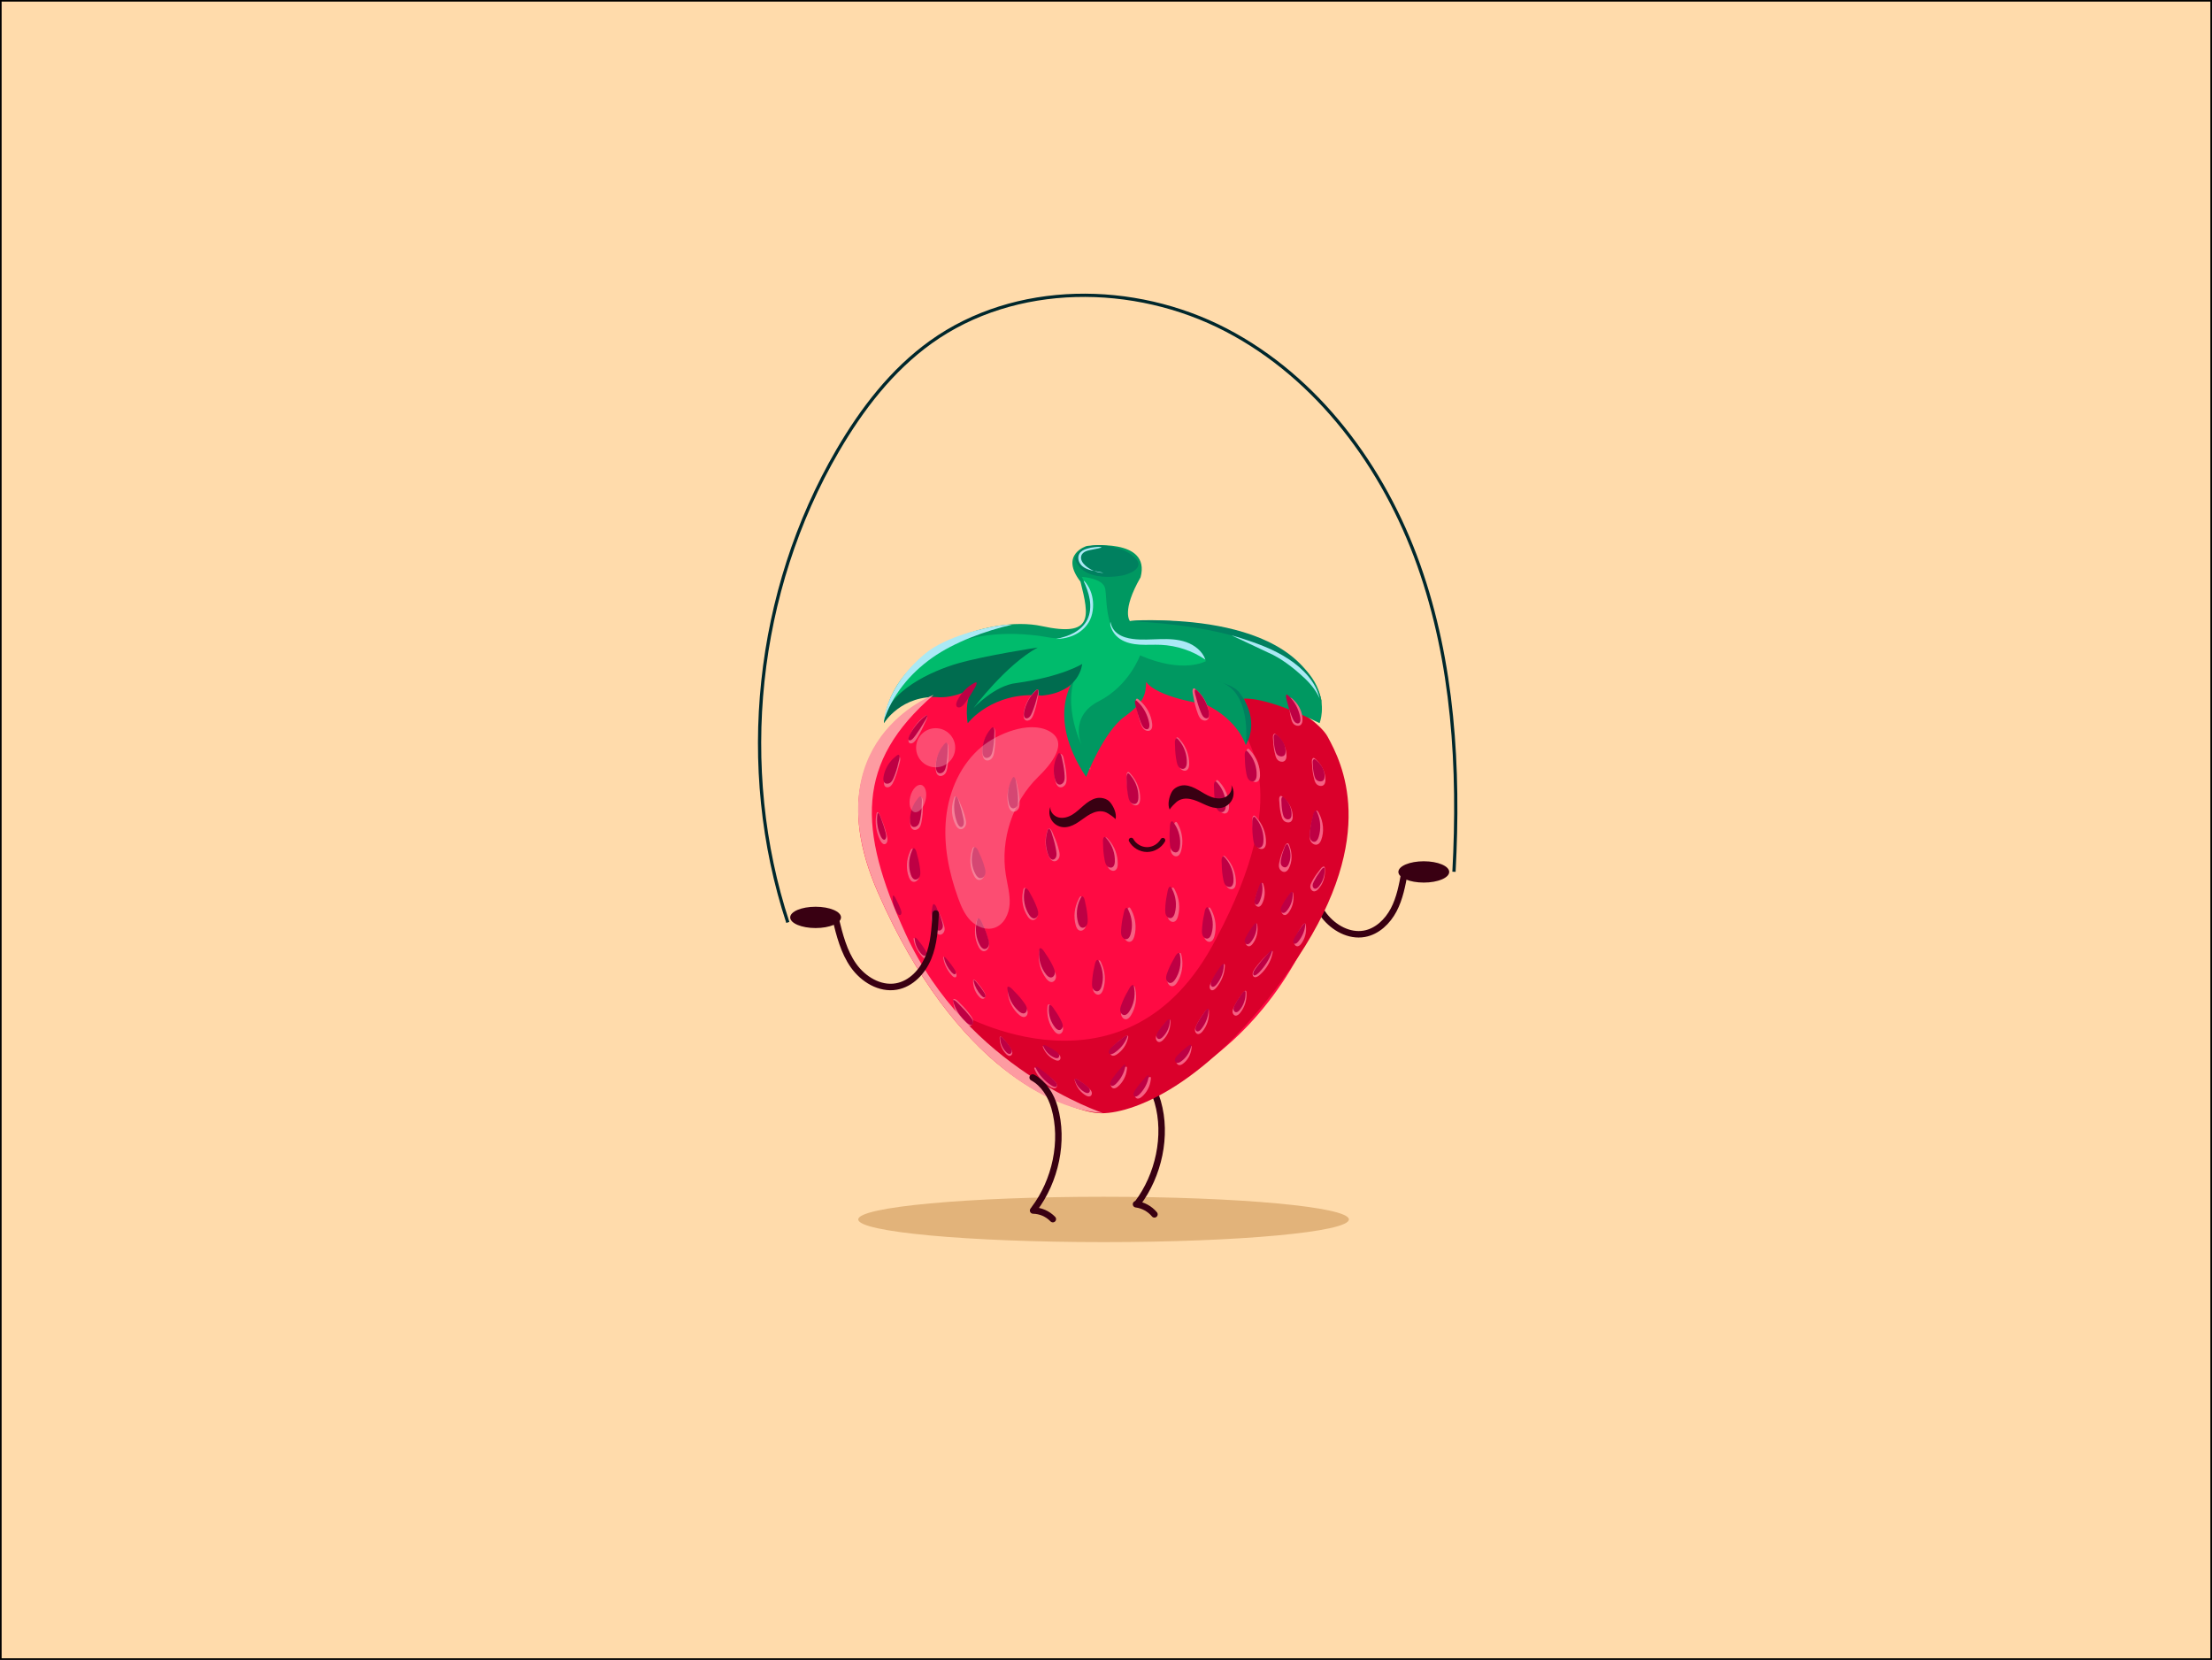 <?xml version="1.0" encoding="UTF-8"?>
<svg id="Layer_1" data-name="Layer 1" xmlns="http://www.w3.org/2000/svg" width="1366" height="1025" viewBox="0 0 1366 1025">
  <rect x=".5" y=".5" width="1365" height="1024" fill="#ffdbab" stroke="#000" stroke-miterlimit="10"/>
  <ellipse cx="681.5" cy="753" rx="151.5" ry="14" fill="#e2b37a"/>
  <path d="M806.58,539.41c2.48,9.19,5.35,18.55,11.21,26.05,5.86,7.5,15.4,12.84,24.77,11.15,7.94-1.43,14.36-7.63,18.11-14.77,3.75-7.14,5.25-15.22,6.7-23.15" fill="none" stroke="#390012" stroke-linecap="round" stroke-miterlimit="10" stroke-width="4"/>
  <g>
    <path d="M701.47,661.96c6.9,3.73,11.35,11.07,13.46,18.43,6.01,20.89,.54,45.49-12.44,62.66" fill="none" stroke="#390012" stroke-linecap="round" stroke-miterlimit="10" stroke-width="4"/>
    <path d="M712.91,749.86c-2.83-3.41-6.98-5.69-11.37-6.25" fill="none" stroke="#390012" stroke-linecap="round" stroke-miterlimit="10" stroke-width="4"/>
  </g>
  <path d="M606.26,417.94s-112.54,22.62-64.21,133c48.32,110.38,112.93,134.29,133.27,134.29s127.68-30.52,153.62-173.97c10.68-64.09-61.12-89.33-75.88-90.86,0,0,19.92,14.56,15.85,25.24,0,0-18.31-21.87-38.66-20.86s-25.43-10.68-25.43-10.68c0,0,7.63,5.09-19.84,30.01-13.73,21.28-11.7,31.03-11.7,31.03,0,0-16.19-29.79-10.09-58.78,0,0-17.89,4.35-40.27,3.34-18.31,4.07-25.94,20.35-25.94,20.35,0,0,4.19-11.43,9.28-22.11Z" fill="#ff0a43"/>
  <path d="M758.44,437.49s10.15,3.87,12.09,8.22l-13.3-31.43s53.92,24.66,62.62,40.61c8.7,15.95,31.91,60.43-18.37,136.34-50.28,75.91-99.6,96.21-121.35,96.21s-80.74-32.88-87.99-61.88c0,0,104.08,60.43,158.89-45.93,47.56-89.44,21.45-122.8,7.43-142.14Z" fill="#da002b"/>
  <path d="M814.9,446.54s17.03-41.75-65.89-59.53c-32.67-6.18-51.23-3.48-51.23-3.48,0,0-5.41-6.18,6.57-27.06,6.57-24.74-33.24-19.33-33.24-19.33,0,0-17.01,5.03-3.87,22.03,5.41,21.65,8.12,34.4-23.97,27.44-32.08-6.96-92.77,14.3-97.41,59.91,0,0,8.89-16.62,28.22-18.17,19.33-1.55,30.54-5.41,33.63-10.44,0,0-13.53,9.66-10.05,28.6,0,0,6.96-18.17,36.33-18.55,29.38-.39,27.06-5.41,30.15-9.66,0,0-19.33,22.42,6.57,61.46,0,0,10.82-27.83,23.58-37.11,12.76-9.28,13.14-13.92,13.53-21.65,0,0,4.25,8.89,36.72,13.92,20.49,10.05,24.74,25.13,24.74,25.13,0,0,5.03-12.76-1.16-28.6,0,0,12.76-1.93,46.77,15.08Z" fill="#009861"/>
  <path d="M667.94,356.21s13.09,.71,14.51,7.08-.71,32.2,16.28,32.55,35.74-4.95,46,12.38c0,0-13.8,8.14-40.69-3.54,0,0-6.72,18.75-25.47,28.31-18.75,9.55-10.61,27.24-10.61,27.24,0,0-14.86-30.07,.35-50.24,0,0-5.01,9.73-67.11,27.3,0,0,9.44-26.24,35.62-36.14,0,0-66.71,10.87-89.89,39.88,.22-.28,.29-.95,.4-1.29,.4-1.19,.86-2.37,1.35-3.53,.75-1.78,1.59-3.53,2.49-5.24,1.17-2.2,2.45-4.34,3.84-6.41,1.65-2.45,3.45-4.81,5.38-7.04,2.2-2.54,4.59-4.93,7.13-7.14,2.84-2.47,5.88-4.71,9.07-6.7,3.57-2.22,7.33-4.13,11.21-5.72,4.39-1.79,8.93-3.18,13.56-4.21,5.29-1.17,10.69-1.86,16.1-2.16,6.28-.34,12.58-.16,18.84,.43,3.11,.29,6.19,.65,9.27,1.22,3.17,.58,6.39,1.14,9.62,.75,3-.35,5.87-1.6,8.5-3.04,3.11-1.7,5.86-4.1,7.61-7.21,2.28-4.05,2.58-8.83,1.82-13.34-.38-2.24-1-4.43-1.76-6.56-.45-1.26-.96-2.51-1.51-3.74-.3-.66-.6-1.32-.92-1.98-.11-.23-.78-1.92-.98-1.93Z" fill="#00bb6c"/>
  <path d="M687.06,337.72s-19.54-5.22-23.27,7.36c5.27,15.8,30.07,10.13,30.07,10.13,0,0,16.65-3.99,5.1-12.43-4.42-3.68-11.89-5.06-11.89-5.06Z" fill="#00805f"/>
  <path d="M640.84,399.84s-31.95,4.82-49.29,9.79c-15.23,4.37-44.69,17.18-45.68,36.91,0,0,10.86-17.87,34.46-15.98,10.86,.34,22.57-6.63,22.57-6.63,0,0-7.98,3.34-5.24,22.61,0,0,15.06-19.94,45.73-17.01,23.66-2.16,24.9-19.54,24.9-19.54,0,0-12.3,7.83-40.58,11.79-13.44,1.38-26.54,15.51-26.54,15.51,0,0,19.98-26.77,39.66-37.45Z" fill="#006c4f"/>
  <g>
    <path d="M704.53,446.94c.47,1.29,1.03,2.61,2.07,3.51,1.04,.9,2.7,1.25,3.81,.42,1.17-.87,1.26-2.56,1.1-4-.6-5.48-3.42-10.66-7.6-14.27-.97-.84-2.05-2.03-2.54-.25-.35,1.27,.31,3.36,.53,4.63,.57,3.39,1.45,6.72,2.63,9.94Z" fill="#f56183"/>
    <path d="M739.67,440.55c.47,1.29,1.03,2.61,2.07,3.51,1.04,.9,2.7,1.25,3.81,.42,1.17-.87,1.26-2.56,1.1-4-.6-5.48-3.42-10.66-7.6-14.27-.97-.84-2.05-2.03-2.54-.25-.35,1.27,.31,3.36,.53,4.63,.57,3.39,1.45,6.72,2.63,9.94Z" fill="#f56183"/>
    <path d="M638.4,440.7c-.44,1.25-.95,2.53-1.89,3.41-.94,.88-2.43,1.23-3.41,.45-1.04-.82-1.1-2.45-.95-3.84,.59-5.29,3.16-10.31,6.94-13.83,.88-.82,1.86-1.98,2.27-.27,.3,1.22-.31,3.24-.51,4.47-.54,3.27-1.36,6.49-2.45,9.61Z" fill="#f56183"/>
    <path d="M566.42,455.59c-.68,1.12-1.43,2.26-2.4,2.95-.97,.69-2.2,.78-2.74-.12-.56-.95-.16-2.52,.35-3.82,1.94-4.96,5.31-9.34,9.19-12.09,.9-.64,1.98-1.59,1.82,.11-.12,1.22-1.15,3.05-1.65,4.18-1.33,3.03-2.86,5.98-4.57,8.78Z" fill="#f56183"/>
    <path d="M552.02,482.13c-.51,1.22-1.1,2.46-2.06,3.28-.97,.82-2.42,1.08-3.3,.25-.93-.88-.88-2.51-.62-3.88,.97-5.23,3.8-10.08,7.69-13.36,.9-.76,1.93-1.86,2.2-.13,.19,1.24-.54,3.21-.83,4.42-.76,3.22-1.79,6.38-3.07,9.43Z" fill="#f56183"/>
    <path d="M569.06,507.52c-.25,1.31-.57,2.65-1.44,3.69-.88,1.03-2.46,1.64-3.71,1.04-1.31-.63-1.7-2.22-1.8-3.61-.36-5.31,1.53-10.71,5.06-14.84,.82-.96,1.69-2.28,2.48-.67,.57,1.15,.28,3.25,.29,4.49,.03,3.31-.26,6.63-.88,9.89Z" fill="#f56183"/>
    <path d="M547.59,515.49c.33,1.27,.62,2.61,.41,3.8-.21,1.19-1.06,2.17-2.13,1.96-1.13-.23-1.99-1.6-2.58-2.86-2.25-4.82-3-10.32-2.16-15.09,.2-1.11,.29-2.56,1.43-1.28,.82,.91,1.41,2.93,1.89,4.08,1.27,3.06,2.32,6.21,3.14,9.39Z" fill="#f56183"/>
    <path d="M582.91,571.23c.33,1.14,.62,2.34,.32,3.53-.3,1.19-1.36,2.35-2.63,2.42-1.34,.07-2.31-1.02-2.96-2.08-2.47-4.04-3.11-9.11-1.89-13.88,.28-1.11,.46-2.52,1.77-1.59,.94,.67,1.56,2.44,2.07,3.42,1.38,2.6,2.49,5.34,3.32,8.18Z" fill="#f56183"/>
    <path d="M567.7,538.47c.14,1.32,.21,2.7-.34,3.95-.55,1.24-1.92,2.29-3.31,2.09-1.46-.21-2.29-1.62-2.78-2.92-1.87-4.97-1.59-10.68,.66-15.65,.52-1.16,.98-2.67,2.22-1.36,.88,.93,1.2,3.02,1.57,4.2,.98,3.15,1.65,6.41,1.99,9.7Z" fill="#f56183"/>
    <path d="M610.39,580.89c.31,1.29,.57,2.65,.18,3.96s-1.6,2.52-3,2.51c-1.47-.02-2.49-1.3-3.15-2.53-2.52-4.67-3-10.37-1.43-15.6,.36-1.22,.62-2.78,2.02-1.65,1,.81,1.59,2.83,2.12,3.96,1.39,3,2.49,6.13,3.26,9.35Z" fill="#f56183"/>
    <path d="M589.53,599.4c.5,.81,.99,1.66,1.14,2.49s-.16,1.62-.89,1.64c-.76,.02-1.63-.77-2.29-1.54-2.54-2.9-4.29-6.49-4.86-9.81-.13-.77-.41-1.76,.61-1.08,.73,.49,1.57,1.76,2.14,2.46,1.51,1.86,2.9,3.82,4.16,5.84Z" fill="#f56183"/>
    <path d="M571.18,587.76c.5,.81,.99,1.66,1.14,2.49s-.16,1.62-.89,1.64c-.76,.02-1.63-.77-2.29-1.54-2.54-2.9-4.29-6.49-4.86-9.81-.13-.77-.41-1.76,.61-1.08,.73,.49,1.57,1.76,2.14,2.46,1.51,1.86,2.9,3.82,4.16,5.84Z" fill="#f56183"/>
    <path d="M633.01,621.39c.74,1.03,1.45,2.13,1.6,3.39,.15,1.26-.45,2.7-1.65,3.11-1.26,.44-2.6-.36-3.61-1.23-3.86-3.29-6.34-8.11-6.92-13.16-.13-1.17-.48-2.61,1.12-2.06,1.15,.4,2.4,1.98,3.25,2.8,2.28,2.18,4.36,4.57,6.2,7.14Z" fill="#f56183"/>
    <path d="M655.59,632.13c.51,1.15,.99,2.38,.89,3.64-.11,1.26-.98,2.55-2.24,2.72-1.33,.18-2.47-.88-3.29-1.93-3.12-4-4.58-9.22-4.13-14.28,.1-1.18,.05-2.65,1.51-1.79,1.04,.62,1.95,2.42,2.62,3.39,1.8,2.6,3.35,5.36,4.64,8.24Z" fill="#f56183"/>
    <path d="M624.23,647.5c.45,.74,.89,1.54,.92,2.41,.04,.87-.45,1.83-1.3,2.06-.89,.24-1.77-.38-2.42-1.02-2.48-2.46-3.94-5.89-4.07-9.39-.03-.81-.19-1.82,.88-1.36,.77,.33,1.54,1.48,2.09,2.08,1.46,1.61,2.76,3.36,3.89,5.22Z" fill="#f56183"/>
    <path d="M652.96,650.33c.7,.52,1.4,1.1,1.75,1.9,.36,.8,.26,1.87-.44,2.39-.74,.55-1.78,.31-2.63-.05-3.22-1.36-5.85-4.01-7.27-7.21-.33-.74-.86-1.62,.31-1.59,.84,.02,1.98,.8,2.71,1.16,1.95,.96,3.81,2.1,5.55,3.4Z" fill="#f56183"/>
    <path d="M650.25,666.63c.89,.78,1.79,1.62,2.24,2.62,.45,1,.31,2.2-.61,2.61-.97,.44-2.31-.12-3.4-.75-4.14-2.4-7.5-6.11-9.28-10.13-.41-.93-1.08-2.07,.43-1.73,1.08,.24,2.55,1.44,3.49,2.04,2.51,1.61,4.9,3.4,7.13,5.34Z" fill="#f56183"/>
    <path d="M672.57,672.12c.66,.64,1.33,1.33,1.6,2.22,.27,.89,.03,2.02-.78,2.5-.85,.51-1.92,.12-2.76-.35-3.21-1.82-5.63-4.94-6.71-8.52-.25-.83-.69-1.82,.54-1.66,.88,.12,1.99,1.08,2.71,1.55,1.93,1.24,3.74,2.67,5.4,4.26Z" fill="#f56183"/>
    <path d="M651.15,599.47c.56,1.26,1.08,2.59,.96,3.96-.12,1.37-1.07,2.77-2.43,2.96-1.44,.19-2.69-.96-3.58-2.1-3.39-4.35-4.98-10.03-4.49-15.53,.11-1.28,.06-2.89,1.64-1.95,1.14,.67,2.12,2.63,2.85,3.69,1.95,2.82,3.65,5.83,5.04,8.97Z" fill="#f56183"/>
    <path d="M674.87,608.15c-.1,1.37-.13,2.8,.45,4.05,.58,1.25,1.95,2.24,3.3,1.95,1.42-.31,2.2-1.82,2.65-3.19,1.7-5.25,1.26-11.13-1.08-16.13-.54-1.16-1.04-2.69-2.21-1.27-.84,1.02-1.09,3.2-1.42,4.44-.87,3.32-1.44,6.72-1.68,10.15Z" fill="#f56183"/>
    <path d="M692.9,622.67c-.41,1.31-.78,2.7-.51,4.05,.27,1.35,1.38,2.63,2.76,2.66,1.45,.03,2.56-1.26,3.31-2.49,2.87-4.71,3.8-10.53,2.69-15.94-.26-1.26-.39-2.86-1.86-1.75-1.05,.8-1.81,2.86-2.41,3.99-1.62,3.03-2.96,6.21-3.99,9.48Z" fill="#f56183"/>
    <path d="M721.48,602.27c-.41,1.31-.78,2.7-.51,4.05,.27,1.35,1.38,2.63,2.76,2.66,1.45,.03,2.56-1.26,3.31-2.49,2.87-4.71,3.8-10.53,2.69-15.94-.26-1.26-.39-2.86-1.86-1.75-1.05,.8-1.81,2.86-2.41,3.99-1.62,3.03-2.96,6.21-3.99,9.48Z" fill="#f56183"/>
    <path d="M693.99,575.66c-.04,1.37-.01,2.81,.61,4.03,.63,1.22,2.04,2.16,3.38,1.81,1.41-.37,2.12-1.91,2.51-3.3,1.48-5.32,.79-11.17-1.75-16.07-.59-1.14-1.15-2.65-2.26-1.18-.79,1.05-.96,3.24-1.23,4.5-.73,3.35-1.16,6.78-1.26,10.21Z" fill="#f56183"/>
    <path d="M720.94,563.36c-.04,1.37-.01,2.81,.61,4.03,.63,1.22,2.04,2.16,3.38,1.81,1.41-.37,2.12-1.91,2.51-3.3,1.48-5.32,.79-11.17-1.75-16.07-.59-1.14-1.15-2.65-2.26-1.18-.79,1.05-.96,3.24-1.23,4.5-.73,3.35-1.16,6.78-1.26,10.21Z" fill="#f56183"/>
    <path d="M743.44,575.66c-.04,1.37-.01,2.81,.61,4.03,.63,1.22,2.04,2.16,3.38,1.81,1.41-.37,2.12-1.91,2.51-3.3,1.48-5.32,.79-11.17-1.75-16.07-.59-1.14-1.15-2.65-2.26-1.18-.79,1.05-.96,3.24-1.23,4.5-.73,3.35-1.16,6.78-1.26,10.21Z" fill="#f56183"/>
    <path d="M756.3,544.12c.31,1.34,.69,2.72,1.6,3.75,.92,1.03,2.52,1.58,3.72,.91,1.27-.71,1.58-2.38,1.6-3.82,.1-5.52-2.03-11.01-5.71-15.12-.86-.95-1.78-2.28-2.48-.57-.51,1.22-.12,3.38-.07,4.66,.13,3.43,.58,6.85,1.34,10.2Z" fill="#f56183"/>
    <path d="M774.89,519.29c.31,1.34,.69,2.72,1.6,3.75,.92,1.03,2.52,1.58,3.72,.91,1.27-.71,1.58-2.38,1.6-3.82,.1-5.52-2.03-11.01-5.71-15.12-.86-.95-1.78-2.28-2.48-.57-.51,1.22-.12,3.38-.07,4.66,.13,3.43,.58,6.85,1.34,10.2Z" fill="#f56183"/>
    <path d="M752.07,497.38c.31,1.34,.69,2.72,1.6,3.75,.92,1.03,2.52,1.58,3.72,.91,1.27-.71,1.58-2.38,1.6-3.82,.1-5.52-2.03-11.01-5.71-15.12-.86-.95-1.78-2.28-2.48-.57-.51,1.22-.12,3.38-.07,4.66,.13,3.43,.58,6.85,1.34,10.2Z" fill="#f56183"/>
    <path d="M771.19,477.98c.31,1.34,.69,2.72,1.6,3.75,.92,1.03,2.52,1.58,3.72,.91,1.27-.71,1.58-2.38,1.6-3.82,.1-5.52-2.03-11.01-5.71-15.12-.86-.95-1.78-2.28-2.48-.57-.51,1.22-.12,3.38-.07,4.66,.13,3.43,.58,6.85,1.34,10.2Z" fill="#f56183"/>
    <path d="M787.54,466.25c.3,1.12,.68,2.28,1.59,3.14,.91,.86,2.51,1.32,3.72,.74,1.27-.6,1.59-2,1.62-3.22,.13-4.63-1.98-9.24-5.65-12.67-.85-.8-1.77-1.9-2.48-.47-.51,1.03-.13,2.84-.09,3.91,.11,2.88,.55,5.75,1.3,8.56Z" fill="#f56183"/>
    <path d="M811.58,481.2c.3,1.12,.68,2.28,1.59,3.14,.91,.86,2.51,1.32,3.72,.74,1.27-.6,1.59-2,1.62-3.22,.13-4.63-1.98-9.24-5.65-12.67-.85-.8-1.77-1.9-2.48-.47-.51,1.03-.13,2.84-.09,3.91,.11,2.88,.55,5.75,1.3,8.56Z" fill="#f56183"/>
    <path d="M791.38,503.95c.3,1.06,.67,2.16,1.58,2.98,.91,.81,2.51,1.24,3.72,.7,1.27-.57,1.59-1.9,1.63-3.05,.13-4.39-1.97-8.76-5.63-12.01-.85-.76-1.76-1.8-2.48-.44-.51,.97-.14,2.69-.1,3.71,.11,2.73,.54,5.45,1.28,8.11Z" fill="#f56183"/>
    <path d="M808.82,515.35c-.1,1.36-.13,2.78,.51,4.06,.65,1.28,2.18,2.37,3.67,2.17,1.58-.21,2.44-1.65,2.93-2.99,1.87-5.1,1.35-10.98-1.27-16.12-.61-1.19-1.17-2.75-2.46-1.42-.93,.96-1.2,3.1-1.56,4.32-.96,3.24-1.57,6.59-1.82,9.98Z" fill="#f56183"/>
    <path d="M790,532.63c-.23,1.13-.4,2.32,.04,3.48,.43,1.16,1.66,2.27,2.98,2.3,1.4,.03,2.29-1.07,2.85-2.13,2.14-4.05,2.29-9.05,.53-13.71-.41-1.08-.74-2.46-2-1.51-.9,.68-1.36,2.45-1.8,3.43-1.16,2.6-2.04,5.33-2.6,8.15Z" fill="#f56183"/>
    <path d="M775.12,555.27c-.22,.94-.4,1.94-.12,2.88s1.15,1.8,2.15,1.77c1.05-.04,1.77-.99,2.24-1.9,1.78-3.45,2.1-7.6,.97-11.38-.26-.88-.45-2.01-1.44-1.16-.71,.61-1.13,2.09-1.5,2.92-.98,2.21-1.76,4.51-2.3,6.87Z" fill="#f56183"/>
    <path d="M792.01,560.11c-.38,.89-.74,1.84-.64,2.81,.1,.98,.81,1.98,1.8,2.12,1.04,.15,1.92-.66,2.54-1.47,2.38-3.07,3.44-7.1,3-11.02-.1-.91-.08-2.06-1.21-1.4-.81,.47-1.49,1.86-2,2.6-1.37,1.99-2.54,4.12-3.5,6.34Z" fill="#f56183"/>
    <path d="M769.83,579.39c-.38,.89-.74,1.84-.64,2.81s.81,1.98,1.8,2.12c1.04,.15,1.92-.66,2.54-1.47,2.38-3.07,3.44-7.1,3-11.02-.1-.91-.08-2.06-1.21-1.4-.81,.47-1.49,1.86-2,2.6-1.37,1.99-2.54,4.12-3.5,6.34Z" fill="#f56183"/>
    <path d="M799.77,579.39c-.38,.89-.74,1.84-.64,2.81,.1,.98,.81,1.98,1.8,2.12,1.04,.15,1.92-.66,2.54-1.47,2.38-3.07,3.44-7.1,3-11.02-.1-.91-.08-2.06-1.21-1.4-.81,.47-1.49,1.86-2,2.6-1.37,1.99-2.54,4.12-3.5,6.34Z" fill="#f56183"/>
    <path d="M775.37,597.54c-.76,1.02-1.52,2.11-1.77,3.26s.16,2.36,1.21,2.58c1.11,.23,2.4-.67,3.4-1.58,3.82-3.47,6.52-8.13,7.52-12.74,.23-1.07,.68-2.41-.83-1.7-1.08,.51-2.36,2.1-3.22,2.94-2.28,2.26-4.39,4.69-6.31,7.24Z" fill="#f56183"/>
    <path d="M748.16,606.09c-.55,1.03-1.08,2.11-1.15,3.19-.06,1.08,.48,2.13,1.47,2.2,1.04,.07,2.09-.91,2.87-1.87,2.98-3.64,4.78-8.22,5.02-12.54,.06-1,.28-2.28-1-1.44-.91,.6-1.85,2.2-2.51,3.08-1.75,2.35-3.33,4.82-4.71,7.38Z" fill="#f56183"/>
    <path d="M762.03,621.73c-.48,.97-.93,2-.89,3.07s.72,2.18,1.77,2.34c1.11,.17,2.11-.7,2.84-1.58,2.77-3.34,4.21-7.73,4.03-12.01-.04-1,.06-2.25-1.2-1.54-.9,.51-1.73,2.01-2.34,2.83-1.61,2.17-3.03,4.48-4.22,6.9Z" fill="#f56183"/>
    <path d="M738.83,633.09c-.48,.97-.93,2-.89,3.07s.72,2.18,1.77,2.34c1.11,.17,2.11-.7,2.84-1.58,2.77-3.34,4.21-7.73,4.03-12.01-.04-1,.06-2.25-1.2-1.54-.9,.51-1.73,2.01-2.34,2.83-1.61,2.17-3.03,4.48-4.22,6.9Z" fill="#f56183"/>
    <path d="M714.83,638.09c-.52,.85-1.02,1.77-1.05,2.8s.56,2.17,1.56,2.47c1.05,.32,2.07-.38,2.83-1.11,2.88-2.79,4.53-6.77,4.63-10.87,.02-.95,.2-2.13-1.06-1.63-.9,.36-1.79,1.68-2.42,2.37-1.69,1.84-3.19,3.84-4.49,5.98Z" fill="#f56183"/>
    <path d="M727.61,652.41c-.58,.71-1.14,1.49-1.27,2.46-.13,.97,.31,2.16,1.22,2.63,.96,.5,1.99,.03,2.78-.53,2.99-2.11,4.95-5.58,5.45-9.45,.12-.9,.4-1.98-.83-1.74-.88,.17-1.86,1.26-2.52,1.79-1.77,1.43-3.39,3.05-4.83,4.84Z" fill="#f56183"/>
    <path d="M687.15,646.42c-.7,.74-1.39,1.54-1.64,2.54-.25,1,.08,2.25,1.01,2.74,.97,.52,2.13,.04,3.04-.53,3.45-2.17,5.95-5.76,6.93-9.78,.23-.93,.66-2.06-.69-1.82-.97,.17-2.13,1.29-2.91,1.84-2.06,1.47-3.99,3.14-5.73,4.99Z" fill="#f56183"/>
    <path d="M687.24,666.61c-.6,.82-1.19,1.7-1.31,2.73s.36,2.22,1.34,2.6c1.03,.4,2.12-.22,2.95-.9,3.15-2.58,5.18-6.45,5.66-10.56,.11-.96,.4-2.12-.91-1.72-.94,.29-1.96,1.55-2.65,2.19-1.86,1.72-3.56,3.62-5.07,5.66Z" fill="#f56183"/>
    <path d="M702,672.94c-.6,.82-1.19,1.7-1.31,2.73-.12,1.02,.36,2.22,1.34,2.6,1.03,.4,2.12-.22,2.95-.9,3.15-2.58,5.18-6.45,5.66-10.56,.11-.96,.4-2.12-.91-1.72-.94,.29-1.96,1.55-2.65,2.19-1.86,1.72-3.56,3.62-5.07,5.66Z" fill="#f56183"/>
    <path d="M810.05,544.61c-.5,.95-.96,1.98-.9,3.09s.81,2.35,1.93,2.64c1.19,.31,2.25-.49,3.01-1.32,2.92-3.16,4.38-7.57,4.12-12.05-.06-1.04,.03-2.33-1.31-1.74-.96,.42-1.82,1.9-2.45,2.68-1.69,2.07-3.17,4.32-4.41,6.7Z" fill="#f56183"/>
    <path d="M797.41,444.04c.3,1.12,.68,2.28,1.59,3.14,.91,.86,2.51,1.32,3.72,.74,1.27-.6,1.59-2,1.62-3.22,.13-4.63-1.98-9.24-5.65-12.67-.85-.8-1.77-1.9-2.48-.47-.51,1.03-.13,2.84-.09,3.91,.11,2.88,.55,5.75,1.3,8.56Z" fill="#f56183"/>
    <path d="M727.46,470.97c.31,1.34,.69,2.72,1.6,3.75,.92,1.03,2.52,1.58,3.72,.91,1.27-.71,1.58-2.38,1.6-3.82,.1-5.52-2.03-11.01-5.71-15.12-.86-.95-1.78-2.28-2.48-.57-.51,1.22-.12,3.38-.07,4.66,.13,3.43,.58,6.85,1.34,10.2Z" fill="#f56183"/>
    <path d="M697.18,492.37c.31,1.34,.69,2.72,1.6,3.75,.92,1.03,2.52,1.58,3.72,.91,1.27-.71,1.58-2.38,1.6-3.82,.1-5.52-2.03-11.01-5.71-15.12-.86-.95-1.78-2.28-2.48-.57-.51,1.22-.12,3.38-.07,4.66,.13,3.43,.58,6.85,1.34,10.2Z" fill="#f56183"/>
    <path d="M722.89,522.86c-.04,1.37-.01,2.81,.61,4.03,.63,1.22,2.04,2.16,3.38,1.81,1.41-.37,2.12-1.91,2.51-3.3,1.48-5.32,.79-11.17-1.75-16.07-.59-1.14-1.15-2.65-2.26-1.18-.79,1.05-.96,3.24-1.23,4.5-.73,3.35-1.16,6.78-1.26,10.21Z" fill="#f56183"/>
    <path d="M670.81,568.8c.04,1.37,.01,2.81-.61,4.03-.63,1.22-2.04,2.16-3.38,1.81-1.41-.37-2.12-1.91-2.51-3.3-1.48-5.32-.79-11.17,1.75-16.07,.59-1.14,1.15-2.65,2.26-1.18,.79,1.05,.96,3.24,1.23,4.5,.73,3.35,1.16,6.78,1.26,10.21Z" fill="#f56183"/>
    <path d="M683.32,532.75c.3,1.34,.67,2.73,1.58,3.76,.91,1.03,2.51,1.59,3.72,.93,1.27-.7,1.59-2.37,1.63-3.81,.13-5.52-1.96-11.03-5.63-15.15-.85-.96-1.76-2.29-2.48-.59-.51,1.22-.14,3.38-.1,4.66,.11,3.43,.54,6.85,1.28,10.21Z" fill="#f56183"/>
    <path d="M599.32,626.94c.74,1.03,1.45,2.13,1.6,3.39,.15,1.26-.45,2.7-1.65,3.11-1.26,.44-2.6-.36-3.61-1.23-3.86-3.29-6.34-8.11-6.92-13.16-.13-1.17-.48-2.61,1.12-2.06,1.15,.4,2.4,1.98,3.25,2.8,2.28,2.18,4.36,4.57,6.2,7.14Z" fill="#f56183"/>
    <path d="M607.68,612.33c.44,.74,.87,1.53,.91,2.39,.03,.86-.45,1.8-1.28,2.02-.88,.23-1.74-.39-2.38-1.03-2.44-2.44-3.87-5.84-3.99-9.29-.03-.8-.19-1.8,.87-1.34,.76,.33,1.52,1.47,2.06,2.07,1.43,1.6,2.71,3.34,3.82,5.18Z" fill="#f56183"/>
    <path d="M585.02,474.11c-.23,1.31-.53,2.67-1.41,3.72-.88,1.05-2.5,1.69-3.8,1.13-1.36-.6-1.8-2.18-1.92-3.57-.48-5.3,1.36-10.74,4.9-14.95,.82-.98,1.69-2.31,2.54-.72,.61,1.14,.35,3.24,.39,4.48,.1,3.31-.13,6.63-.7,9.91Z" fill="#f56183"/>
    <path d="M613.93,464.54c-.23,1.31-.53,2.67-1.41,3.72-.88,1.05-2.5,1.69-3.8,1.13-1.36-.6-1.8-2.18-1.92-3.57-.48-5.3,1.36-10.74,4.9-14.95,.82-.98,1.69-2.31,2.54-.72,.61,1.14,.35,3.24,.39,4.48,.1,3.31-.13,6.63-.7,9.91Z" fill="#f56183"/>
    <path d="M658.64,480.31c.05,1.33,.03,2.72-.62,3.93s-2.1,2.17-3.48,1.88c-1.46-.3-2.2-1.76-2.61-3.1-1.55-5.09-.87-10.79,1.74-15.63,.61-1.13,1.18-2.61,2.33-1.23,.83,.99,1.01,3.1,1.3,4.31,.77,3.22,1.23,6.52,1.35,9.84Z" fill="#f56183"/>
    <path d="M629.63,495.36c.05,1.33,.03,2.72-.62,3.93s-2.1,2.17-3.48,1.88c-1.46-.3-2.2-1.76-2.61-3.1-1.55-5.09-.87-10.79,1.74-15.63,.61-1.13,1.18-2.61,2.33-1.23,.83,.99,1.01,3.1,1.3,4.31,.77,3.22,1.23,6.52,1.35,9.84Z" fill="#f56183"/>
    <path d="M654.01,525.34c.31,1.29,.56,2.66,.16,3.97s-1.64,2.54-3.05,2.52c-1.49-.01-2.51-1.3-3.17-2.53-2.52-4.69-2.96-10.41-1.35-15.67,.38-1.22,.65-2.79,2.05-1.66,1,.81,1.59,2.85,2.11,3.97,1.39,3.01,2.48,6.16,3.24,9.39Z" fill="#f56183"/>
    <path d="M596.23,505.53c.31,1.29,.56,2.66,.16,3.97s-1.64,2.54-3.05,2.52c-1.49-.01-2.51-1.3-3.17-2.53-2.52-4.69-2.96-10.41-1.35-15.67,.38-1.22,.65-2.79,2.05-1.66,1,.81,1.59,2.85,2.11,3.97,1.39,3.01,2.48,6.16,3.24,9.39Z" fill="#f56183"/>
    <path d="M607.6,536.9c.31,1.29,.56,2.66,.16,3.97s-1.64,2.54-3.05,2.52c-1.49-.01-2.51-1.3-3.17-2.53-2.52-4.69-2.96-10.41-1.35-15.67,.38-1.22,.65-2.79,2.05-1.66,1,.81,1.59,2.85,2.11,3.97,1.39,3.01,2.48,6.16,3.24,9.39Z" fill="#f56183"/>
    <path d="M640.28,561.34c.44,1.26,.82,2.59,.56,3.94-.26,1.35-1.37,2.69-2.78,2.82-1.48,.14-2.63-1.04-3.41-2.2-2.98-4.41-4-10.06-2.93-15.45,.25-1.25,.36-2.84,1.87-1.86,1.08,.7,1.87,2.67,2.5,3.74,1.69,2.85,3.09,5.87,4.17,9.01Z" fill="#f56183"/>
  </g>
  <path d="M775.86,597.4c-.74,.99-1.48,2.04-1.81,3.04-.34,1-.14,1.91,.69,1.88,.87-.04,2.02-1.04,2.94-1.99,3.5-3.63,6.23-8.01,7.56-12.01,.31-.93,.83-2.12-.48-1.23-.94,.64-2.16,2.2-2.95,3.07-2.11,2.32-4.1,4.75-5.95,7.23Z" fill="#be0044"/>
  <g>
    <path d="M594.94,505.37c.23,1.22,.43,2.5,.19,3.6s-1.04,1.94-1.98,1.64c-.99-.31-1.7-1.67-2.17-2.91-1.78-4.72-2.2-9.93-1.24-14.32,.22-1.02,.37-2.37,1.33-1.07,.69,.93,1.12,2.87,1.49,3.99,.99,2.98,1.78,6.02,2.36,9.07Z" fill="#be0044"/>
    <path d="M608.17,536.04c.32,1.22,.58,2.51,.23,3.76s-1.5,2.44-2.84,2.46c-1.41,.02-2.4-1.18-3.06-2.33-2.49-4.39-3.02-9.8-1.6-14.82,.33-1.17,.55-2.66,1.91-1.62,.97,.74,1.57,2.66,2.09,3.72,1.38,2.82,2.48,5.78,3.27,8.82Z" fill="#be0044"/>
    <g>
      <path d="M704.62,446.43c.47,1.15,1,2.34,1.84,3.13s2.06,1.06,2.77,.29c.75-.81,.65-2.34,.39-3.64-.99-4.94-3.52-9.56-6.88-12.71-.78-.73-1.68-1.79-1.84-.16-.12,1.16,.56,3.03,.84,4.18,.75,3.05,1.71,6.04,2.89,8.93Z" fill="#be0044"/>
      <path d="M741.52,439.7c.47,1.15,1,2.34,1.84,3.13s2.06,1.06,2.77,.29c.75-.81,.65-2.34,.39-3.64-.99-4.94-3.52-9.56-6.88-12.71-.78-.73-1.68-1.79-1.84-.16-.12,1.16,.56,3.03,.84,4.18,.75,3.05,1.71,6.04,2.89,8.93Z" fill="#be0044"/>
      <path d="M797.88,442.83c.47,1.15,1,2.34,1.84,3.13s2.06,1.06,2.77,.29c.75-.81,.65-2.34,.39-3.64-.99-4.94-3.52-9.56-6.88-12.71-.78-.73-1.68-1.79-1.84-.16-.12,1.16,.56,3.03,.84,4.18,.75,3.05,1.71,6.04,2.89,8.93Z" fill="#be0044"/>
      <path d="M637.48,439.7c-.47,1.15-1,2.34-1.84,3.13s-2.06,1.06-2.77,.29c-.75-.81-.65-2.34-.39-3.64,.99-4.94,3.52-9.56,6.88-12.71,.78-.73,1.68-1.79,1.84-.16,.12,1.16-.56,3.03-.84,4.18-.75,3.05-1.71,6.04-2.89,8.93Z" fill="#be0044"/>
      <path d="M596.03,433.97c-.76,.99-1.58,1.99-2.59,2.53s-2.26,.48-2.75-.45c-.51-.98,0-2.43,.58-3.62,2.25-4.51,5.91-8.3,9.98-10.46,.95-.5,2.09-1.28,1.82,.32-.19,1.15-1.34,2.78-1.91,3.81-1.52,2.75-3.24,5.38-5.13,7.86Z" fill="#be0044"/>
      <path d="M750.71,496.88c.25,1.23,.56,2.5,1.37,3.46s2.25,1.5,3.36,.92c1.17-.62,1.49-2.13,1.55-3.45,.22-5.04-1.58-10.11-4.83-13.95-.76-.89-1.56-2.12-2.24-.58-.49,1.1-.19,3.08-.18,4.26,.03,3.14,.36,6.27,.97,9.35Z" fill="#be0044"/>
      <path d="M726.61,470.17c.25,1.23,.56,2.5,1.37,3.46s2.25,1.5,3.36,.92c1.17-.62,1.49-2.13,1.55-3.45,.22-5.04-1.58-10.11-4.83-13.95-.76-.89-1.56-2.12-2.24-.58-.49,1.1-.19,3.08-.18,4.26,.03,3.14,.36,6.27,.97,9.35Z" fill="#be0044"/>
      <path d="M722.47,521.39c.13,1.25,.32,2.55,1.03,3.58s2.09,1.71,3.25,1.24c1.22-.5,1.69-1.98,1.88-3.29,.71-4.99-.59-10.22-3.46-14.35-.67-.96-1.35-2.26-2.18-.8-.59,1.05-.48,3.05-.59,4.22-.27,3.13-.25,6.28,.07,9.4Z" fill="#be0044"/>
      <path d="M792.21,502.57c.21,.91,.48,1.84,1.17,2.55s1.92,1.11,2.87,.67c1-.45,1.27-1.57,1.32-2.54,.19-3.71-1.35-7.44-4.13-10.27-.65-.66-1.33-1.56-1.92-.43-.42,.81-.16,2.27-.15,3.13,.03,2.31,.31,4.62,.83,6.88Z" fill="#be0044"/>
      <path d="M791.02,531.08c-.15,.92-.26,1.89,.11,2.8s1.35,1.76,2.39,1.72c1.1-.04,1.78-.96,2.19-1.84,1.59-3.35,1.59-7.39,.11-11.06-.35-.85-.63-1.95-1.61-1.13-.7,.59-1.01,2.03-1.33,2.84-.85,2.14-1.48,4.38-1.86,6.68Z" fill="#be0044"/>
      <path d="M775.03,554.69c-.22,.89-.43,1.82-.3,2.64s.69,1.48,1.41,1.31c.75-.18,1.34-1.15,1.74-2.03,1.53-3.38,2.06-7.2,1.53-10.48-.12-.76-.18-1.76-.95-.86-.55,.65-.96,2.06-1.28,2.86-.86,2.14-1.58,4.34-2.14,6.56Z" fill="#be0044"/>
      <path d="M799.58,578.7c-.45,.8-.88,1.65-.96,2.47s.29,1.61,1.02,1.63c.77,.02,1.59-.76,2.2-1.52,2.35-2.87,3.84-6.43,4.17-9.73,.08-.77,.28-1.75-.69-1.07-.7,.48-1.46,1.74-1.98,2.43-1.39,1.85-2.65,3.78-3.76,5.78Z" fill="#be0044"/>
      <path d="M811.7,479.18c.25,.89,.56,1.81,1.37,2.51s2.25,1.09,3.36,.66c1.17-.45,1.49-1.55,1.55-2.5,.22-3.65-1.58-7.33-4.83-10.11-.76-.65-1.56-1.54-2.24-.42-.49,.8-.19,2.23-.18,3.09,.03,2.27,.36,4.55,.97,6.78Z" fill="#be0044"/>
      <path d="M787.61,463.75c.25,.89,.56,1.81,1.37,2.51s2.25,1.09,3.36,.66c1.17-.45,1.49-1.55,1.55-2.5,.22-3.65-1.58-7.33-4.83-10.11-.76-.65-1.56-1.54-2.24-.42-.49,.8-.19,2.23-.18,3.09,.03,2.27,.36,4.55,.97,6.78Z" fill="#be0044"/>
      <path d="M742.27,574.15c-.05,1.25-.05,2.57,.51,3.69s1.83,2,3.05,1.69c1.28-.32,1.95-1.72,2.33-2.99,1.41-4.84,.87-10.2-1.38-14.7-.52-1.05-1.01-2.43-2.04-1.1-.74,.95-.92,2.95-1.18,4.09-.71,3.06-1.14,6.18-1.28,9.31Z" fill="#be0044"/>
      <path d="M696.73,491.86c.25,1.23,.56,2.5,1.37,3.46s2.25,1.5,3.36,.92c1.17-.62,1.49-2.13,1.55-3.45,.22-5.04-1.58-10.11-4.83-13.95-.76-.89-1.56-2.12-2.24-.58-.49,1.1-.19,3.08-.18,4.26,.03,3.14,.36,6.27,.97,9.35Z" fill="#be0044"/>
      <path d="M769.74,477.91c.25,1.23,.56,2.5,1.37,3.46s2.25,1.5,3.36,.92c1.17-.62,1.49-2.13,1.55-3.45,.22-5.04-1.58-10.11-4.83-13.95-.76-.89-1.56-2.12-2.24-.58-.49,1.1-.19,3.08-.18,4.26,.03,3.14,.36,6.27,.97,9.35Z" fill="#be0044"/>
      <path d="M720.79,600.79c-.43,1.18-.82,2.43-.63,3.67s1.14,2.45,2.4,2.53c1.32,.08,2.38-1.05,3.12-2.15,2.8-4.19,3.89-9.47,3.1-14.44-.18-1.16-.23-2.62-1.62-1.66-.99,.69-1.76,2.54-2.36,3.55-1.6,2.7-2.94,5.55-4.01,8.5Z" fill="#be0044"/>
      <path d="M692.43,620.61c-.43,1.18-.82,2.43-.63,3.67s1.14,2.45,2.4,2.53c1.32,.08,2.38-1.05,3.12-2.15,2.8-4.19,3.89-9.47,3.1-14.44-.18-1.16-.23-2.62-1.62-1.66-.99,.69-1.76,2.54-2.36,3.55-1.6,2.7-2.94,5.55-4.01,8.5Z" fill="#be0044"/>
      <path d="M773.97,518.7c.19,1.24,.46,2.52,1.22,3.52s2.19,1.6,3.32,1.05c1.19-.57,1.58-2.07,1.69-3.39,.43-5.02-1.16-10.17-4.25-14.14-.72-.92-1.47-2.19-2.22-.67-.53,1.08-.31,3.07-.35,4.25-.09,3.14,.1,6.28,.59,9.38Z" fill="#be0044"/>
      <path d="M674.39,606.67c-.06,1.25-.07,2.56,.48,3.69s1.81,2.01,3.03,1.71c1.29-.31,1.97-1.7,2.35-2.97,1.45-4.83,.95-10.19-1.26-14.71-.51-1.05-.99-2.44-2.03-1.12-.74,.95-.94,2.94-1.22,4.08-.74,3.05-1.19,6.17-1.35,9.3Z" fill="#be0044"/>
      <path d="M692.33,574.49c-.06,1.25-.07,2.56,.48,3.69s1.81,2.01,3.03,1.71c1.29-.31,1.97-1.7,2.35-2.97,1.45-4.83,.95-10.19-1.26-14.71-.51-1.05-.99-2.44-2.03-1.12-.74,.95-.94,2.94-1.22,4.08-.74,3.05-1.19,6.17-1.35,9.3Z" fill="#be0044"/>
      <path d="M671.68,567.42c.06,1.25,.07,2.56-.48,3.69s-1.81,2.01-3.03,1.71c-1.29-.31-1.97-1.7-2.35-2.97-1.45-4.83-.95-10.19,1.26-14.71,.51-1.05,.99-2.44,2.03-1.12,.74,.95,.94,2.94,1.22,4.08,.74,3.05,1.19,6.17,1.35,9.3Z" fill="#be0044"/>
      <path d="M657.45,479.02c.06,1.25,.07,2.56-.48,3.69s-1.81,2.01-3.03,1.71c-1.29-.31-1.97-1.7-2.35-2.97-1.45-4.83-.95-10.19,1.26-14.71,.51-1.05,.99-2.44,2.03-1.12,.74,.95,.94,2.94,1.22,4.08,.74,3.05,1.19,6.17,1.35,9.3Z" fill="#be0044"/>
      <path d="M719.58,561.55c-.03,1.26-.01,2.57,.56,3.68s1.86,1.97,3.07,1.64c1.28-.34,1.93-1.75,2.28-3.02,1.34-4.86,.71-10.21-1.61-14.68-.54-1.04-1.05-2.42-2.06-1.07-.72,.97-.87,2.96-1.12,4.11-.66,3.07-1.05,6.2-1.13,9.33Z" fill="#be0044"/>
      <path d="M682.18,531.15c.25,1.23,.56,2.5,1.37,3.46s2.25,1.5,3.36,.92c1.17-.62,1.49-2.13,1.55-3.45,.22-5.04-1.58-10.11-4.83-13.95-.76-.89-1.56-2.12-2.24-.58-.49,1.1-.19,3.08-.18,4.26,.03,3.14,.36,6.27,.97,9.35Z" fill="#be0044"/>
      <path d="M791.68,559.21c-.42,.82-.82,1.7-.8,2.6s.55,1.82,1.42,1.94c.92,.13,1.77-.62,2.39-1.37,2.38-2.85,3.67-6.58,3.61-10.18-.01-.84,.1-1.89-.96-1.28-.76,.44-1.48,1.73-2,2.42-1.39,1.85-2.61,3.82-3.66,5.88Z" fill="#be0044"/>
      <path d="M769.44,578.54c-.42,.82-.82,1.7-.8,2.6s.55,1.82,1.42,1.94c.92,.13,1.77-.62,2.39-1.37,2.38-2.85,3.67-6.58,3.61-10.18-.01-.84,.1-1.89-.96-1.28-.76,.44-1.48,1.73-2,2.42-1.39,1.85-2.61,3.82-3.66,5.88Z" fill="#be0044"/>
      <path d="M811.4,544.25c-.42,.82-.82,1.7-.8,2.6s.55,1.82,1.42,1.94c.92,.13,1.77-.62,2.39-1.37,2.38-2.85,3.67-6.58,3.61-10.18-.01-.84,.1-1.89-.96-1.28-.76,.44-1.48,1.73-2,2.42-1.39,1.85-2.61,3.82-3.66,5.88Z" fill="#be0044"/>
      <path d="M762.55,620.5c-.42,.82-.82,1.7-.8,2.6s.55,1.82,1.42,1.94c.92,.13,1.77-.62,2.39-1.37,2.38-2.85,3.67-6.58,3.61-10.18-.01-.84,.1-1.89-.96-1.28-.76,.44-1.48,1.73-2,2.42-1.39,1.85-2.61,3.82-3.66,5.88Z" fill="#be0044"/>
      <path d="M727.11,651.71c-.63,.68-1.25,1.41-1.49,2.28s.03,1.9,.84,2.26c.85,.37,1.87-.12,2.68-.67,3.07-2.09,5.33-5.32,6.26-8.81,.22-.81,.61-1.79-.58-1.49-.85,.22-1.9,1.25-2.59,1.78-1.84,1.4-3.56,2.96-5.13,4.65Z" fill="#be0044"/>
      <path d="M748.65,604.7c-.47,.9-.93,1.85-.98,2.78s.42,1.84,1.28,1.88c.9,.04,1.8-.82,2.47-1.66,2.56-3.2,4.1-7.19,4.3-10.94,.05-.87,.23-1.98-.87-1.24-.79,.53-1.59,1.94-2.16,2.71-1.51,2.06-2.86,4.23-4.04,6.47Z" fill="#be0044"/>
      <path d="M739.21,632.25c-.47,.9-.93,1.85-.98,2.78s.42,1.84,1.28,1.88c.9,.04,1.8-.82,2.47-1.66,2.56-3.2,4.1-7.19,4.3-10.94,.05-.87,.23-1.98-.87-1.24-.79,.53-1.59,1.94-2.16,2.71-1.51,2.06-2.86,4.23-4.04,6.47Z" fill="#be0044"/>
      <path d="M701.36,672.57c-.58,.83-1.14,1.72-1.32,2.63s.17,1.83,.99,1.95c.87,.12,1.85-.64,2.62-1.4,2.91-2.9,4.93-6.66,5.61-10.31,.16-.85,.49-1.91-.68-1.29-.83,.45-1.8,1.75-2.45,2.45-1.73,1.88-3.33,3.87-4.77,5.96Z" fill="#be0044"/>
      <path d="M686.97,665.97c-.58,.83-1.14,1.72-1.32,2.63s.17,1.83,.99,1.95c.87,.12,1.85-.64,2.62-1.4,2.91-2.9,4.93-6.66,5.61-10.31,.16-.85,.49-1.91-.68-1.29-.83,.45-1.8,1.75-2.45,2.45-1.73,1.88-3.33,3.87-4.77,5.96Z" fill="#be0044"/>
      <path d="M686.7,646.45c-.73,.71-1.45,1.47-1.8,2.33s-.19,1.83,.59,2.11c.83,.29,1.94-.27,2.84-.87,3.41-2.28,6.12-5.59,7.5-9.03,.32-.8,.85-1.78-.42-1.39-.9,.28-2.1,1.37-2.88,1.93-2.06,1.51-4.02,3.16-5.83,4.92Z" fill="#be0044"/>
      <path d="M715.17,636.94c-.49,.76-.97,1.58-1.03,2.47s.39,1.88,1.25,2.12c.9,.25,1.82-.38,2.51-1.04,2.63-2.51,4.25-6.03,4.51-9.61,.06-.83,.27-1.87-.85-1.4-.8,.33-1.64,1.51-2.22,2.13-1.55,1.65-2.95,3.44-4.18,5.34Z" fill="#be0044"/>
      <path d="M584.25,472.9c-.25,1.23-.56,2.5-1.37,3.46s-2.25,1.5-3.36,.92c-1.17-.62-1.49-2.13-1.55-3.45-.22-5.04,1.58-10.11,4.83-13.95,.76-.89,1.56-2.12,2.24-.58,.49,1.1,.19,3.08,.18,4.26-.03,3.14-.36,6.27-.97,9.35Z" fill="#be0044"/>
      <path d="M613.02,463.41c-.25,1.23-.56,2.5-1.37,3.46s-2.25,1.5-3.36,.92c-1.17-.62-1.49-2.13-1.55-3.45-.22-5.04,1.58-10.11,4.83-13.95,.76-.89,1.56-2.12,2.24-.58,.49,1.1,.19,3.08,.18,4.26-.03,3.14-.36,6.27-.97,9.35Z" fill="#be0044"/>
      <path d="M628.7,493.88c.02,1.25-.03,2.56-.59,3.66s-1.81,1.9-2.96,1.54c-1.22-.38-1.82-1.81-2.14-3.09-1.21-4.89-.54-10.21,1.75-14.59,.53-1.02,1.04-2.38,1.98-1,.68,.99,.79,2.99,1.01,4.14,.59,3.08,.91,6.22,.95,9.35Z" fill="#be0044"/>
      <path d="M556.16,561.37c.29,.78,.57,1.6,.53,2.36s-.49,1.42-1.16,1.34c-.71-.08-1.34-.89-1.79-1.65-1.73-2.89-2.59-6.29-2.43-9.32,.04-.7-.01-1.62,.78-.88,.57,.53,1.08,1.76,1.46,2.45,1,1.84,1.88,3.76,2.61,5.7Z" fill="#be0044"/>
      <path d="M610.34,579.98c.32,1.21,.6,2.49,.3,3.71s-1.35,2.34-2.61,2.31c-1.32-.04-2.28-1.25-2.92-2.41-2.43-4.42-3.06-9.77-1.84-14.65,.28-1.14,.46-2.59,1.75-1.51,.93,.77,1.53,2.68,2.04,3.74,1.36,2.83,2.45,5.79,3.26,8.82Z" fill="#be0044"/>
      <path d="M565.39,454.07c-.73,1-1.5,2.02-2.35,2.65s-1.77,.71-1.99-.08c-.23-.84,.38-2.24,1.02-3.4,2.41-4.43,5.76-8.35,9.16-10.83,.79-.58,1.77-1.43,1.31,.08-.33,1.08-1.45,2.72-2.04,3.74-1.58,2.71-3.29,5.34-5.1,7.85Z" fill="#be0044"/>
      <path d="M655.44,630.57c.47,.98,.91,2.02,.84,3.1s-.78,2.2-1.85,2.37c-1.13,.18-2.13-.71-2.86-1.59-2.76-3.37-4.14-7.81-3.87-12.15,.06-1.01-.02-2.28,1.25-1.56,.91,.51,1.72,2.04,2.32,2.86,1.6,2.19,2.99,4.53,4.16,6.97Z" fill="#be0044"/>
      <path d="M650.51,597.25c.52,1.14,1.02,2.36,.93,3.61s-.94,2.54-2.18,2.71c-1.31,.19-2.46-.85-3.28-1.89-3.14-3.95-4.66-9.11-4.28-14.13,.09-1.17,.02-2.63,1.47-1.79,1.04,.6,1.96,2.39,2.64,3.34,1.81,2.56,3.39,5.29,4.7,8.14Z" fill="#be0044"/>
      <path d="M640.49,560.92c.42,1.18,.8,2.44,.6,3.68s-1.16,2.44-2.42,2.51c-1.32,.07-2.37-1.07-3.1-2.18-2.77-4.22-3.82-9.5-2.98-14.46,.19-1.15,.25-2.62,1.63-1.65,.98,.7,1.74,2.55,2.33,3.57,1.58,2.71,2.9,5.57,3.95,8.53Z" fill="#be0044"/>
      <path d="M632.56,619.39c.73,1.02,1.43,2.12,1.59,3.34s-.4,2.59-1.56,2.95c-1.22,.38-2.52-.45-3.52-1.33-3.78-3.34-6.25-8.09-6.86-13-.14-1.14-.5-2.54,1.06-1.95,1.12,.43,2.35,2.01,3.19,2.83,2.24,2.2,4.29,4.59,6.1,7.15Z" fill="#be0044"/>
      <path d="M598.99,627.56c.77,.97,1.54,2.01,1.85,3.07s.03,2.14-.92,2.28c-1,.14-2.24-.75-3.22-1.64-3.74-3.38-6.55-7.78-7.79-12.03-.29-.99-.8-2.23,.63-1.5,1.02,.52,2.31,2.04,3.15,2.86,2.25,2.19,4.35,4.52,6.29,6.96Z" fill="#be0044"/>
      <path d="M671.46,670.87c.59,.52,1.18,1.09,1.45,1.82s.11,1.67-.55,2.08c-.7,.43-1.61,.12-2.35-.27-2.79-1.47-4.97-4.03-6.04-6.97-.25-.68-.66-1.5,.38-1.38,.75,.09,1.72,.87,2.35,1.25,1.68,1.01,3.28,2.17,4.75,3.47Z" fill="#be0044"/>
      <path d="M623.95,646.76c.43,.66,.84,1.37,.9,2.15s-.35,1.64-1.09,1.85c-.79,.22-1.59-.32-2.19-.89-2.28-2.17-3.69-5.23-3.91-8.35-.05-.73-.23-1.62,.74-1.22,.69,.29,1.42,1.31,1.92,1.84,1.35,1.43,2.56,2.98,3.62,4.63Z" fill="#be0044"/>
      <path d="M652.32,649.36c.63,.46,1.27,.98,1.6,1.68s.26,1.65-.36,2.12c-.66,.49-1.6,.26-2.36-.05-2.91-1.21-5.31-3.57-6.64-6.4-.31-.66-.79-1.43,.26-1.41,.75,.02,1.79,.71,2.46,1.03,1.77,.85,3.46,1.87,5.04,3.03Z" fill="#be0044"/>
      <path d="M652.24,525.3c.2,1.23,.36,2.53,.01,3.66s-1.36,2.06-2.46,1.82c-1.16-.25-1.92-1.59-2.41-2.82-1.84-4.7-2.02-10-.6-14.56,.33-1.06,.59-2.45,1.65-1.19,.76,.9,1.16,2.86,1.54,3.97,1,2.97,1.76,6.03,2.26,9.11Z" fill="#be0044"/>
      <path d="M568.25,506.08c-.25,1.23-.56,2.5-1.37,3.46s-2.25,1.5-3.36,.92c-1.17-.62-1.49-2.13-1.55-3.45-.22-5.04,1.58-10.11,4.83-13.95,.76-.89,1.56-2.12,2.24-.58,.49,1.1,.19,3.08,.18,4.26-.03,3.14-.36,6.27-.97,9.35Z" fill="#be0044"/>
      <path d="M551.93,480.11c-.49,1.16-1.05,2.34-2.04,3.12s-2.51,1.02-3.47,.22c-1.02-.84-1.03-2.39-.82-3.7,.8-4.98,3.59-9.59,7.55-12.69,.92-.72,1.96-1.76,2.31-.12,.26,1.18-.44,3.06-.69,4.21-.67,3.07-1.62,6.07-2.84,8.96Z" fill="#be0044"/>
      <path d="M546.84,513.87c.27,1.06,.52,2.17,.39,3.14s-.73,1.72-1.52,1.48c-.84-.25-1.51-1.42-1.98-2.49-1.78-4.08-2.46-8.63-1.96-12.48,.12-.9,.15-2.08,1.03-.97,.63,.8,1.11,2.48,1.49,3.45,1.01,2.58,1.86,5.22,2.54,7.87Z" fill="#be0044"/>
      <path d="M568.26,537.53c.12,1.25,.19,2.56-.31,3.71s-1.72,2.09-2.95,1.85c-1.3-.25-2.04-1.61-2.48-2.86-1.67-4.76-1.41-10.14,.6-14.75,.47-1.07,.88-2.48,1.98-1.21,.79,.91,1.07,2.9,1.4,4.03,.87,3.01,1.47,6.11,1.77,9.23Z" fill="#be0044"/>
      <path d="M581.88,569.46c.28,1.05,.52,2.15,.27,3.2s-1.16,2.02-2.25,1.99c-1.14-.03-1.97-1.08-2.52-2.08-2.1-3.81-2.64-8.42-1.6-12.63,.24-.98,.39-2.24,1.51-1.31,.8,.66,1.32,2.31,1.76,3.22,1.17,2.44,2.12,4.99,2.82,7.6Z" fill="#be0044"/>
      <path d="M607.47,612.44c.45,.69,.9,1.41,1.06,2.11s-.07,1.37-.67,1.38c-.64,0-1.39-.67-1.98-1.31-2.24-2.47-3.85-5.51-4.47-8.33-.14-.65-.42-1.49,.46-.9,.63,.42,1.39,1.5,1.89,2.09,1.34,1.59,2.58,3.25,3.71,4.96Z" fill="#be0044"/>
      <path d="M589.16,598.12c.45,.69,.9,1.41,1.06,2.11s-.07,1.37-.67,1.38c-.64,0-1.39-.67-1.98-1.31-2.24-2.47-3.85-5.51-4.47-8.33-.14-.65-.42-1.49,.46-.9,.63,.42,1.39,1.5,1.89,2.09,1.34,1.59,2.58,3.25,3.71,4.96Z" fill="#be0044"/>
      <path d="M571.15,586.28c.43,.71,.85,1.46,.92,2.23s-.28,1.55-.99,1.65c-.75,.1-1.53-.54-2.13-1.19-2.26-2.45-3.7-5.64-4.01-8.72-.07-.72-.27-1.62,.68-1.09,.68,.38,1.4,1.48,1.9,2.08,1.34,1.59,2.55,3.28,3.62,5.04Z" fill="#be0044"/>
      <path d="M808.84,514.37c-.1,1.25-.15,2.55,.33,3.68s1.65,2.01,2.81,1.73c1.23-.3,1.92-1.68,2.33-2.94,1.54-4.8,1.25-10.15-.69-14.66-.45-1.05-.86-2.44-1.89-1.12-.74,.94-.99,2.92-1.29,4.06-.8,3.03-1.34,6.14-1.6,9.26Z" fill="#be0044"/>
      <path d="M650.28,666.5c.85,.78,1.7,1.63,2.15,2.53s.37,1.88-.45,2.09c-.87,.22-2.12-.45-3.14-1.14-3.89-2.63-7.11-6.24-8.9-9.87-.42-.84-1.07-1.89,.32-1.38,1,.37,2.39,1.58,3.28,2.23,2.36,1.72,4.62,3.58,6.74,5.54Z" fill="#be0044"/>
      <path d="M755.45,543.12c.25,1.23,.56,2.5,1.37,3.46,.81,.96,2.25,1.5,3.36,.92,1.17-.62,1.49-2.13,1.55-3.45,.22-5.04-1.58-10.11-4.83-13.95-.76-.89-1.56-2.12-2.24-.58-.49,1.1-.19,3.08-.18,4.26,.03,3.14,.36,6.27,.97,9.35Z" fill="#be0044"/>
    </g>
  </g>
  <path d="M765.76,428.27s12.88,15.32,3.54,31.8c0,0,4.47-34.64-17.9-39.57,0,0,11.96,3.1,14.36,7.77Z" fill="#00805f"/>
  <path d="M697.78,383.54s105.29-9.08,118.56,51.12c0,0-.24-45.35-118.56-51.12Z" fill="#00805f"/>
  <path d="M576.54,429.09s-75.34,28.11-34.42,121.85c42.82,98.1,102.07,134.29,138.96,136.33,0,0-83.8-27.45-121.87-110.74-29.63-64.81-30.78-105.75,17.34-147.43Z" fill="#fd9ba1"/>
  <path d="M786.3,404.46c3.89,1.98,11.12,6.43,19.96,14.91,3.91,3.75,7.13,8.25,8.63,11.92-2.11-9.8-9.86-18.24-19.23-24.38s-19.85-9.85-30.67-13.3c-.79-.25-3.68-1-4.46-1.29" fill="#aae9f5"/>
  <path d="M690.41,391.4c2.67,1.88,5.93,2.74,9.17,3.15,5.49,.71,11.05,.26,16.58,.11,5.53-.15,11.18,0,16.4,1.85,5.22,1.84,10,5.62,11.85,10.84-8.1-5.53-17.76-8.74-27.56-9.17-4.33-.19-8.68,.15-13.01-.11-4.33-.26-8.75-1.18-12.33-3.62-1.73-1.18-3.22-2.76-4.27-4.58-.87-1.51-2.03-4.11-1.47-5.88,.53,3.05,2.07,5.61,4.63,7.41Z" fill="#aae9f5"/>
  <path d="M672.94,370.12c.7,4.21,.43,8.69-1.48,12.51-1.76,3.51-4.82,6.26-8.26,8.15s-7.27,2.98-11.12,3.78c4.27-.06,8.56-.96,12.34-2.95s7-5.12,8.78-9c1.08-2.34,1.62-4.9,1.78-7.47,.31-4.69-.72-9.57-3.26-13.57-.69-1.08-1.5-2.24-2.48-3.06,.04,.83,.7,1.84,1.02,2.63,.39,.97,.76,1.95,1.1,2.94,.68,1.97,1.24,3.99,1.58,6.04Z" fill="#aae9f5"/>
  <path d="M624.88,385.77c-16.36,3.78-35.49,10.71-49.2,20.4-13.72,9.69-25.01,23.32-30.01,39.35,2.11-16.43,12.81-31.28,25.66-41.92,12.85-10.64,36.71-15.98,45.97-17.38,1.56-.23,6.03-.7,7.59-.45Z" fill="#aae9f5"/>
  <path d="M606.26,461.08c-12.95,10.71-20.27,27.24-22.01,43.95s1.7,33.63,7.4,49.44c1.84,5.09,4,10.24,7.82,14.08,3.82,3.84,9.66,6.11,14.77,4.33,5.77-2.01,8.9-8.5,9.25-14.6,.36-6.1-1.41-12.1-2.37-18.14-3.47-21.82,4.27-45.13,20.11-60.54,6.92-6.73,20-21.34,6.23-28.36-12.25-6.25-31.73,2-41.21,9.84Z" fill="#f8b2ba" opacity=".4"/>
  <circle cx="577.81" cy="461.74" r="12.08" fill="#f8b2ba" opacity=".39"/>
  <ellipse cx="566.8" cy="493.06" rx="8.64" ry="4.84" transform="translate(-50.73 920.87) rotate(-75.73)" fill="#f8b2ba" opacity=".4"/>
  <path d="M671.23,338.8c-1.83,.56-3.7,1.45-4.68,3.1-1.28,2.15-.61,5.06,1.06,6.93s4.11,2.86,6.54,3.43,4.95,.81,7.35,1.5c-4.16-.11-8.26-1.78-11.32-4.6-.87-.8-1.67-1.72-2.16-2.8s-.62-2.36-.17-3.46c.43-1.05,1.36-1.84,2.39-2.34s2.15-.74,3.27-.98c2.23-.48,4.56-.82,6.75-1.46-.69-.76-3.18-.34-4.16-.26-1.65,.14-3.29,.45-4.87,.94Z" fill="#aae9f5"/>
  <path d="M577.81,564.09c-.5,9.24-1.04,18.69-4.55,27.26s-10.63,16.23-19.75,17.82c-10.2,1.78-20.45-4.48-26.43-12.93-5.98-8.45-8.57-18.77-11.03-28.82" fill="none" stroke="#390012" stroke-linecap="round" stroke-miterlimit="10" stroke-width="4"/>
  <ellipse cx="503.67" cy="566.49" rx="15.69" ry="6.58" fill="#390012"/>
  <ellipse cx="879.25" cy="538.41" rx="15.69" ry="6.58" fill="#390012"/>
  <g>
    <path d="M637.71,665.36c6.9,3.73,11.35,11.07,13.46,18.43,6.01,20.89,.54,45.49-12.44,62.66" fill="none" stroke="#390012" stroke-linecap="round" stroke-miterlimit="10" stroke-width="4"/>
    <path d="M650.16,752.81c-3.14-3.3-7.63-5.26-12.18-5.33" fill="none" stroke="#390012" stroke-linecap="round" stroke-miterlimit="10" stroke-width="4"/>
  </g>
  <path d="M897.89,538.32c3.43-63.92-.36-129.21-21.83-189.51-21.47-60.3-62.14-115.49-118.92-145.05-56.78-29.56-130.27-29.83-182.3,7.47-24.11,17.28-42.62,41.38-57.56,67.01-50.69,86.93-62.19,195.76-30.77,291.36" fill="none" stroke="#00272c" stroke-miterlimit="10" stroke-width="2"/>
  <path d="M718.11,518.89c-1.94,3.47-5.84,5.74-9.8,5.72-3.97-.02-7.85-2.33-9.75-5.81" fill="none" stroke="#390012" stroke-linecap="round" stroke-miterlimit="10" stroke-width="3"/>
  <path d="M679.42,500.94c1.68-.03,3.39,.42,4.81,1.33,1.53,.98,3.14,1.96,4.67,3.55,.82-3.32-1.12-7.76-3.41-10.49-1.94-2.32-5.73-3.13-8.58-2.43-2.91,.71-5.42,2.53-7.7,4.48s-4.42,4.09-6.98,5.65-5.68,2.48-8.58,1.72-5.36-3.57-5-6.54c-1.02,2.64-.76,5.74,.71,8.16s4.09,4.1,6.91,4.4c2.83,.3,5.66-.72,8.13-2.16s4.67-3.27,7.07-4.81,5.1-2.8,7.95-2.86Z" fill="#390012"/>
  <path d="M730.69,493.3c-1.66,.29-3.25,1.05-4.47,2.21-1.32,1.25-2.72,2.52-3.92,4.37-1.43-3.1-.36-7.83,1.37-10.95,1.47-2.65,5.04-4.15,7.97-4.01,2.99,.15,5.8,1.46,8.4,2.95s5.11,3.19,7.92,4.23,6.04,1.37,8.75,.08,4.59-4.51,3.68-7.37c1.5,2.4,1.82,5.5,.84,8.15-.98,2.65-3.25,4.8-5.95,5.62-2.73,.83-5.7,.36-8.39-.59s-5.2-2.34-7.85-3.39-5.53-1.79-8.34-1.31Z" fill="#390012"/>
</svg>